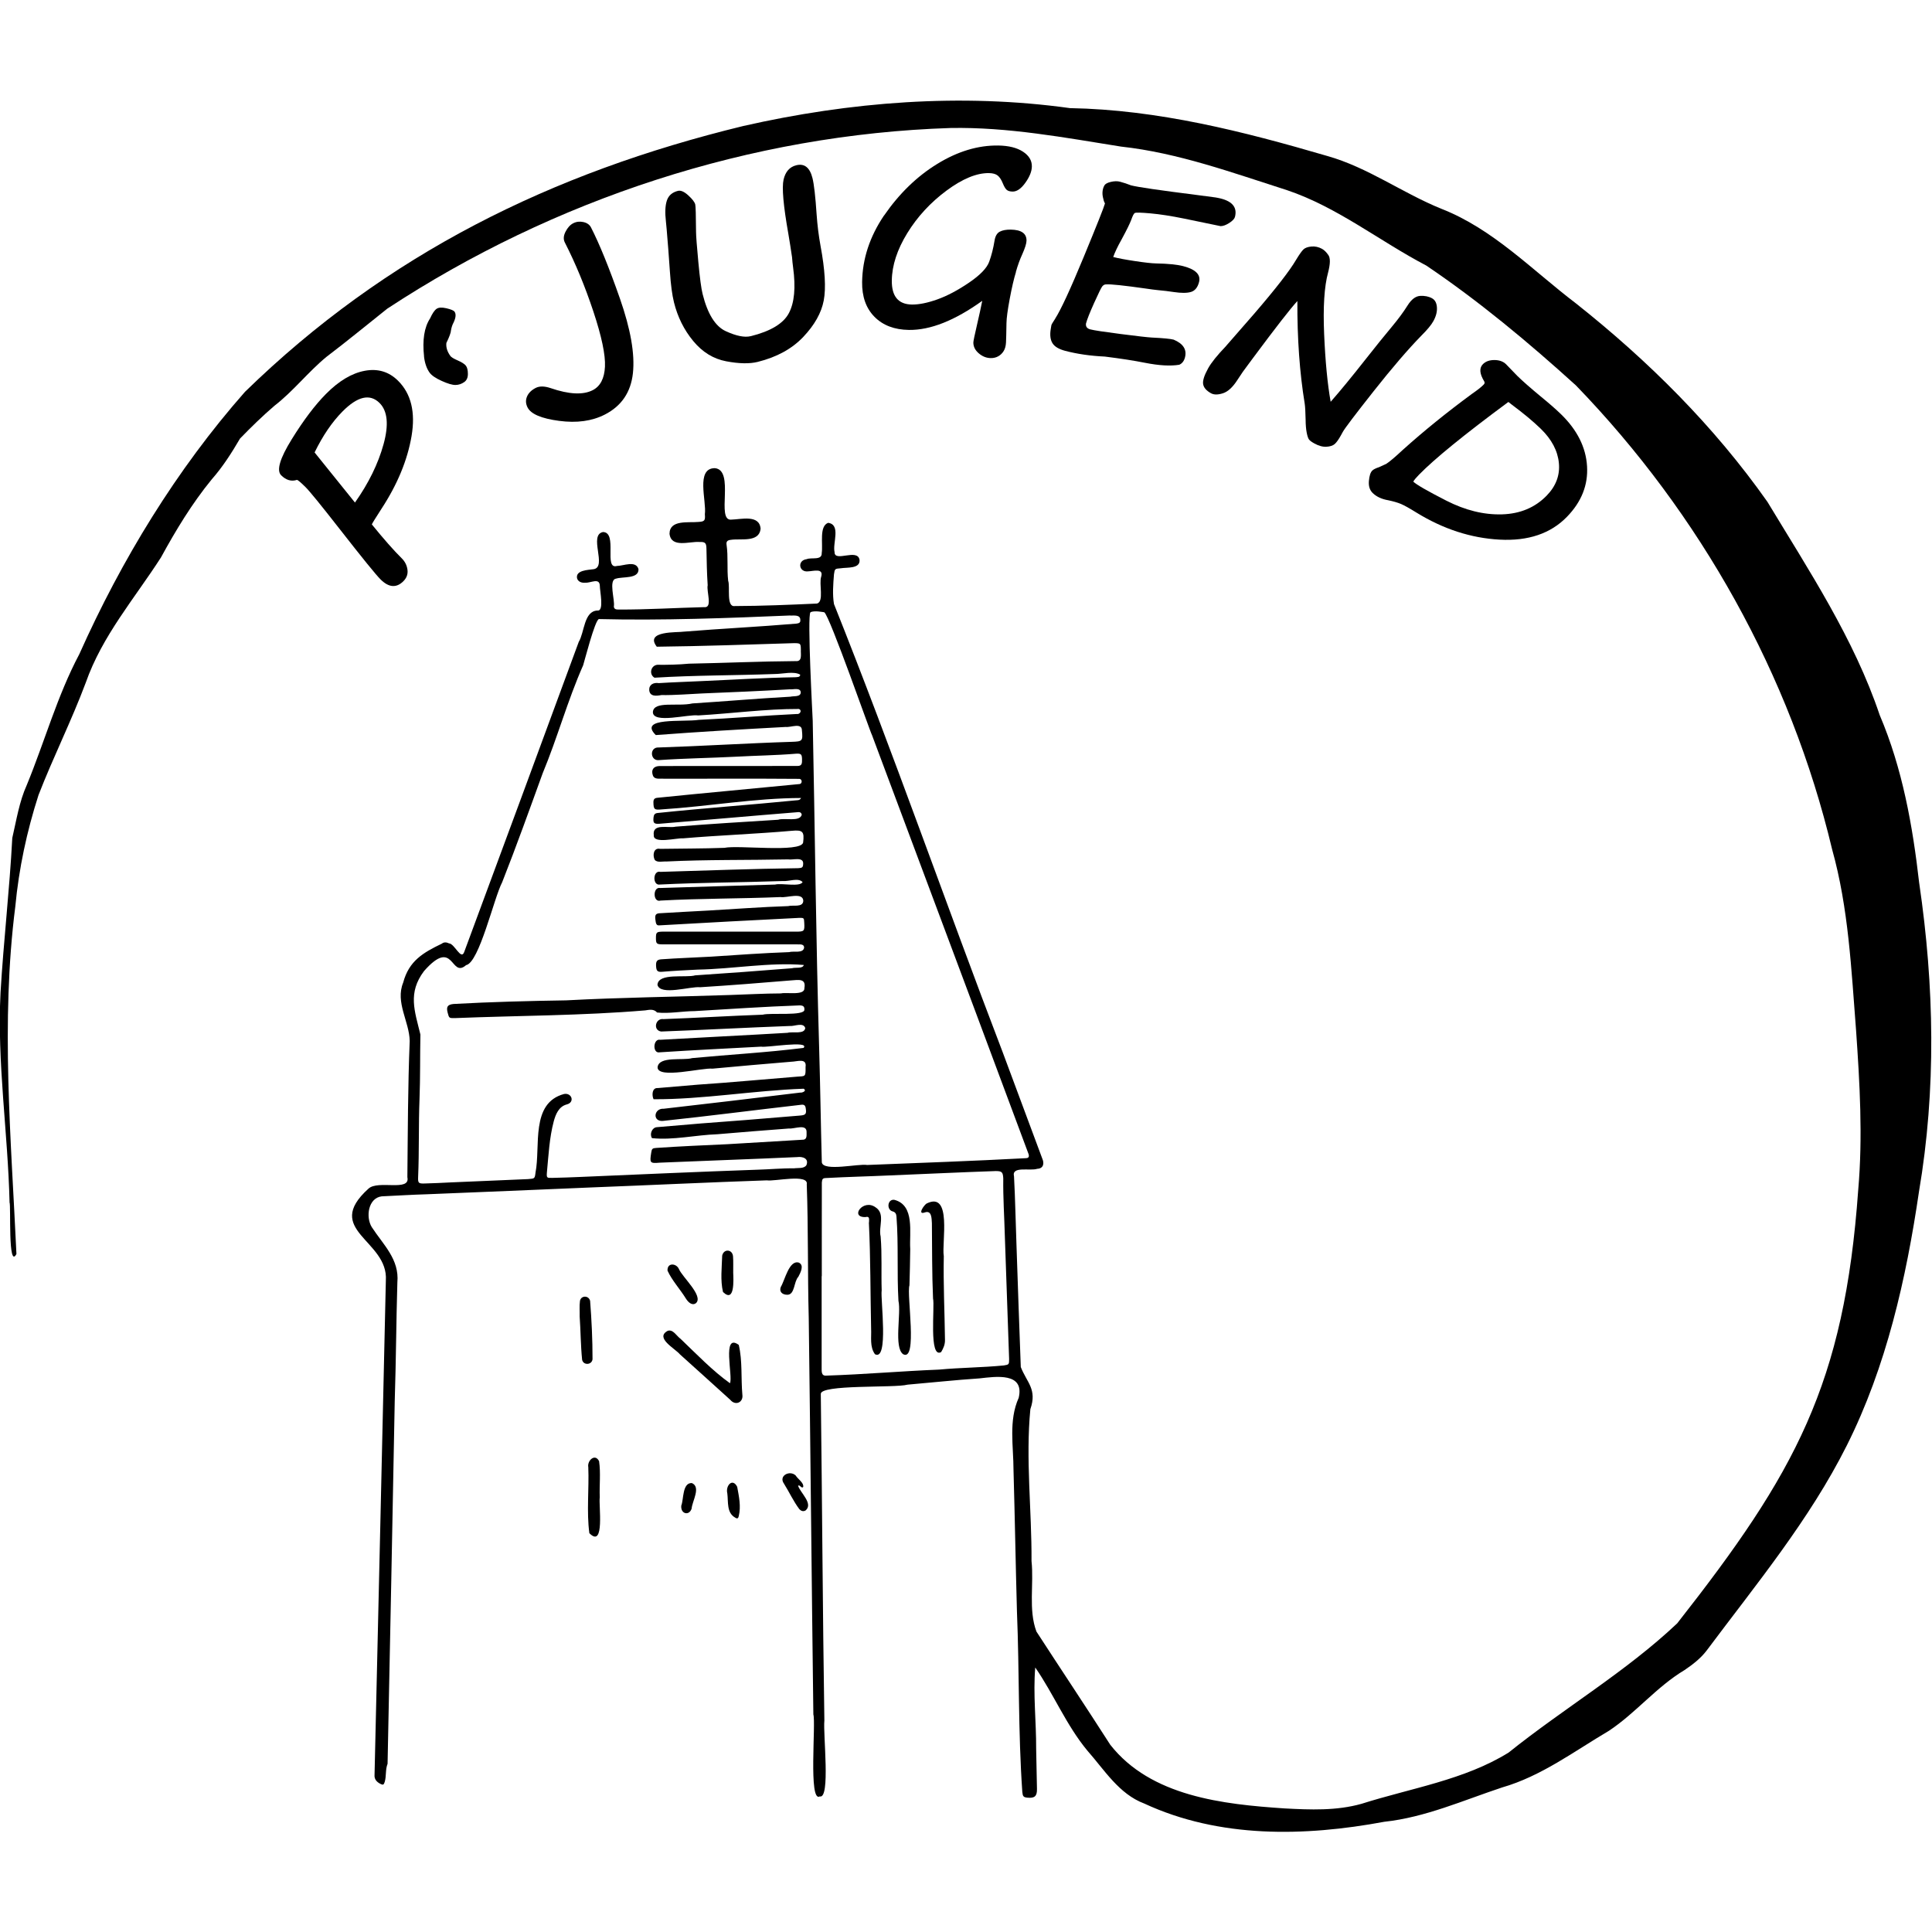 <?xml version="1.0" encoding="UTF-8"?>
<svg id="Ebene_1" data-name="Ebene 1" xmlns="http://www.w3.org/2000/svg" viewBox="0 0 1000 1000">
  <g id="logo">
    <path d="m993.39,457.25c-3.39-29.78-8.67-59.47-20.47-87.15-13.24-39.44-36.69-74.9-58.09-110.33-27.64-39.24-61.69-73.07-99.22-102.81-22.57-17.16-42.72-38.4-69.55-48.89-20.14-8.14-37.93-21.37-59.04-27.33-43.51-12.73-87.66-23.98-133.23-24.78-56.36-7.84-113.86-3.29-169.2,9.29-99.08,24.1-184.64,66.25-257.79,137.56-35.44,40.19-63.9,86.91-85.76,135.81-11.42,21.53-17.9,45.15-27.14,67.62-3.95,8.73-5.39,18.24-7.54,27.5-1.39,26.6-4.51,53.3-6.08,79.96-1.86,36.33,3.82,72.41,4.67,108.69.78,1.57-.87,35.03,3.56,26.68-2.75-59.94-8.22-119.95-.59-179.83,1.85-19.69,5.96-38.91,12.01-57.71,7.61-19.61,17.07-38.44,24.45-58.15,8.49-24.26,25.24-43.56,38.94-64.85,7.69-14.08,16.01-27.86,26.21-40.33,5.74-6.52,10.35-13.75,14.71-21.21,5.74-5.91,11.61-11.66,17.88-17.02,9.75-7.55,17.36-17.44,26.85-25.26,10.67-8.09,21-16.62,31.49-24.95,86.22-56.66,188.15-90.17,291.5-93.51,29.74-.56,59.04,4.96,88.28,9.62,29.6,3.24,57.7,13.55,85.91,22.55,26.14,8.79,47.86,26.35,72.1,39.03,27.27,18.4,53.04,39.89,77.45,62.03,64.35,66.48,111.16,150.04,132.61,240.16,8.53,30.49,9.93,62.2,12.39,93.6,1.92,27.5,3.52,55.05,1.12,82.59-7.17,100.78-32.64,146.65-93.7,224.41-26.41,24.99-58.75,44-87.24,66.87-22.88,14.22-50.68,18.44-76.13,26.53-13.01,3.67-26.51,3.1-39.89,2.39-31.78-2.13-69.16-6.16-90.19-32.96-12.58-19.63-25.52-39.02-38.21-58.58-4.23-11.25-1.26-24.51-2.54-36.49.16-26.11-3.11-52.79-.6-78.63,3.6-10.33-1.83-13.77-4.96-21.8-.78-21-1.52-42-2.22-63.01-.46-11.89-.64-23.78-1.28-35.67-1.39-5.51,8.33-2.66,12-3.92,3.26-.14,3.78-2.77,2.59-5.39-6.78-18.22-13.55-36.45-20.35-54.67-29.57-77.23-56.78-155.53-87.43-232.26-.84-4.93-.4-10.36,0-15.38.41-2.94.49-2.9,3.58-3.14,3.16-.53,10.03.33,9.66-4.3-.93-6.24-13.06,1.41-12.93-4.06-1.14-4.57,3.43-14.19-3.32-15.16-4.75,1.74-2.61,10.97-3.33,15.62.19,4.01-5.35,2.12-7.81,3.19-5.01.65-4.04,6.95.83,6.3,2.67-.09,7.99-1.81,6.72,2.7-1.32,3.67,1.65,13.13-2.27,13.98-14.15.64-28.34,1.24-42.5,1.29-4.51.64-2.29-10.09-3.39-13.06-.72-6.23.08-12.5-.84-18.71-.25-1.66.47-2.33,2.22-2.51,5.09-.8,14.6,1.54,15.4-5.69-.52-7.54-10.1-4.89-15.18-4.77-8.07.79,2.07-25.75-8.54-26.64-9.97.08-4.18,16.94-5.13,23.86.26,3.25-.08,3.8-3.4,3.98-5.07.51-14.84-1.28-14.89,6.12.86,7.57,10.41,3.85,15.5,4.25,2.88-.1,3.56.46,3.61,3.37.11,6.34.22,12.68.64,19.02-.7,3.29,2.73,11.93-1.84,11.34-14.78.36-29.51,1.31-44.3,1.24-1.14,0-2.33-.11-2.43-1.58.7-3.14-2.92-13.78,1.12-14.41,3.51-1.15,11.84.25,11.64-4.93-1.35-4.65-7.73-1.68-11.16-1.64-7.03,2.04.56-17.35-7.19-17.56-7.67,1.46,2.25,18.1-4.85,19.23-3.01.42-9.27.53-8.63,4.56.34,1.72,2.16,2.71,4.48,2.42,2.61.2,7.14-2.68,7.33,1.53-.02,2.77,2.36,13.37-1.21,12.89-7.07.26-6.68,11.26-9.69,16.22-19.74,53.52-39.43,107.06-59.3,160.54-1.62,4.47-4.97-4.36-7.86-4.48-1.24-.61-2.64-.75-3.68.13-9.68,4.67-17.04,8.88-20.04,20.18-4.18,10.26,3.18,20.1,3.38,30.2-.96,23.46-.97,47.01-1.21,70.51,1.69,7.71-15.2,1.27-20.16,5.96-23.88,21.58,10.45,26.57,9.02,47.53-1.93,85.26-3.84,170.5-5.85,255.77-.22,2.29,1.05,3.72,2.95,4.72,1.43.75,1.85.58,2.32-1,.9-3.05.27-6.34,1.47-9.35,1.25-62.42,2.58-125.29,3.71-187.87.67-20.4.76-40.85,1.36-61.27,1.12-11.98-7.29-19.5-13.24-28.63-3.24-5.25-1.87-15.07,5.13-15.94,7.82-.35,15.64-.86,23.46-1.08,28.43-1.09,56.85-2.38,85.27-3.54,30.21-1.16,60.42-2.63,90.63-3.66,3.89.68,21.78-3.58,20.65,2.11.84,23.01.41,46.01,1.03,69.02.89,68.43,1.5,136.87,2.39,205.32,1.37,4.43-2.62,45.76,3.31,42.43,5.64,1.52,1.66-32.33,2.39-39.26-.87-56.32-1.15-112.7-1.85-169.02-.36-5.1,38.33-3.05,44.9-4.85,12.43-1.07,24.85-2.42,37.31-3.25,8.4-.95,23.35-3.19,20.22,10.07-5.31,11.78-2.68,24.95-2.68,37.53.7,24.37,1.1,48.76,1.78,73.15,1.28,31.04.6,62.24,2.77,93.28.22,2.29.56,2.8,2.71,3,3.64.34,4.95-.77,4.88-4.46-.12-6.94-.29-13.88-.42-20.82.08-13.97-1.64-28.32-.47-42.11,9.49,13.69,16.09,29.92,26.94,42.99,8.86,10.02,16.42,22.53,29.46,27.42,38.91,18.06,82.91,17.14,124.26,9.45,21.21-2.27,40.91-11.12,61-17.77,20.31-5.84,37.29-18.72,55.28-29.32,13.98-9.28,24.62-22.74,39.14-31.44,4.21-2.84,8.26-5.96,11.36-10,25.66-34.34,53.3-67.72,72.61-106.22,20.47-40.78,30.76-86.35,37.36-131.34,8.99-52.92,7.94-106.61.15-159.63Zm-576.04,145.91c-1.28,1.84-4.35,1.25-6.36,1.57-6.36-.09-12.68.55-19.02.71-30.5,1.07-61.01,2.44-91.51,3.74-4.85.23-9.71.37-14.56.49-2.91.07-3.05.03-2.81-3,.84-8.77,1.25-17.65,3.51-26.2.99-3.68,2.59-7.68,6.66-8.79,4.39-1.05,2.76-6.15-1.27-5.44-17.56,4.68-12.12,27.03-14.81,40.67-.38,3.28-.47,3.09-3.89,3.39-13.27.62-26.53,1.09-39.81,1.7-4.55.24-9.11.45-13.66.57-3.18.09-3.53-.18-3.4-3.32.58-13.48.19-26.99.72-40.46.43-11.11.23-22.22.46-33.32-2.99-12.28-6.62-21.53,1.86-32.83,15.72-17.84,13.6,4.05,21.79-3.09,6.8-1.28,14.41-34.77,18.67-42.9,7.36-18.65,14.11-37.5,20.94-56.34,7.66-18.41,12.91-37.74,20.98-55.97.28-.58,6.17-23.91,8.2-23.91,32.26.81,66.91-.5,99-1.86,0,.02,0,.03,0,.05,2.01.02,5.22-.51,5.2,2.26.17,1.6-.95,1.73-2.06,1.91-19.41,1.64-38.93,2.58-58.36,4.16-2.88.52-20.42-.64-13.87,7.79,23.76-.28,47.51-1.11,71.24-1.85,3.14.07,3.28.15,3.33,3.4-.15,2.39.92,6.24-2.73,5.9-18.41.12-36.82.98-55.22,1.33-5.03.51-11.57.64-16.32.57-3.45.35-4.46,4.96-1.49,6.69,20.65-1.28,41.4-1.15,62.09-1.91,4.25.02,9.86-1.6,13.31.31.16,1.46-1.79,1.28-2.79,1.37-16.14.26-32.26,1.3-48.4,1.99-7.32.38-14.64.56-21.96,1.04-2.79-.45-5.14.81-4.97,3.66.34,3.44,3.77,2.98,6.27,2.53,7.05.1,14.07-.52,21.09-.84,15.13-.61,30.27-1.26,45.41-2.14,1.76.21,5.37-1.06,5.66,1.5.02,2.6-3.6,1.86-5.37,2.32-16.92.93-33.79,2.4-50.69,3.48-7.64,1.77-20.06-1.48-20.48,4.47-.03,6.26,18.58.96,23.44,1.75,17.35-.99,34.78-3.4,52.12-3.35,1.91.72.5,2.95-1.14,2.61-16.89.79-33.78,2.26-50.69,3.03-7.75,1.22-31.65-1.52-22.23,7.87,22.38-1.7,44.85-3,67.28-4.2,2.56.34,8.28-2.36,8.36,1.71.55,5.58.3,5.82-5.29,5.99-23.26.73-46.52,2.22-69.73,2.96-3.93.67-3.19,6.76.76,6.52,13.31-.93,26.73-1.09,40.09-1.78,10.37-.58,20.82-.69,31.16-1.56,2.55-.14,2.99.29,3.07,2.75.04,2.26.02,3.69-2.58,3.6-23.81.09-47.63-.05-71.45.05-2.96.17-4.18,2.1-3.15,4.9.87,2.27,3.67,1.46,5.57,1.65,23.32.07,46.64-.12,69.95.08,1.91-.13,2,2.72.1,2.71-24.45,2.41-48.93,4.59-73.37,7.09-1.43.15-2.01.81-1.99,2.34.05,3.65.51,4.04,4.21,3.67,24.02-1.52,48.35-5.87,72.22-5.91-.67,1.27-1.72,1.12-2.65,1.21-23.86,2.37-47.81,4.05-71.65,6.56-1.28.14-1.9.77-2.05,2.09-.34,3.1.1,3.7,3.29,3.46,23.5-1.9,46.98-4.03,70.49-5.91,1.11-.08,2.54-.48,2.92,1.21-.93,3.93-8.91,1.51-12.23,2.64-17.69,1.1-35.39,2.18-53.07,3.58-3.72.93-12.13-1.95-11.3,4.42-.36,4.67,11.89,1.34,15.09,1.63,18.74-1.6,37.57-2.26,56.33-3.91,5.72-.54,6.59.39,5.88,6.12-1.35,5.31-33.6,1.17-40.73,2.7-11.11.41-22.21.34-33.31.53-3.36-.73-3.97,3.32-2.77,5.67,1.31,1.6,4.11.73,5.96.87,20.99-1.03,42.04-.65,63.05-1.09,2.47.45,8.21-1.61,7.82,2.45-.07,1.62-.5,2.02-2.53,2.1-23.79.31-47.58,1.22-71.34,1.91-4-1.03-4.23,7.31-.23,6.55,21.16-1.04,42.41-1.08,63.6-1.81,3.07.29,8.01-1.88,10.22.55-1.44,2.68-10.9.38-14.25,1.28-19.82.6-39.62,1.12-59.44,1.78-3.92-.8-3.89,7.72.18,6.5,20.66-1.13,41.42-.95,62.12-1.81,3.11.55,11.65-2.78,11.74,2.01-.23,3.54-5.38,1.97-7.84,2.67-13.86.44-27.69,1.53-41.54,2.31-8.22.49-16.43.82-24.63,1.37-2.27.05-2.8.8-2.58,3,.26,1.31.11,3.54,2.04,3.29,24.14-1.35,48.28-2.71,72.42-3.88,2.45-.04,2.5.01,2.62,2.42.24,4.53.07,4.71-4.44,4.71-23.02.01-46.04-.01-69.06,0-2.93.08-3.25.41-3.26,3.28,0,2.95.32,3.29,3.53,3.3,23.02.02,46.04,0,69.06.01,1.49.14,4.02-.55,4.11,1.67-.44,3.18-5.42,1.62-7.78,2.34-13.47.48-26.9,1.45-40.35,2.34-8.6.5-17.23.75-25.82,1.38-2.31.17-2.89,1.1-2.64,3.96.18,2.13.88,2.68,3.14,2.49,6.12-.52,12.25-.82,18.39-1.12,18.09-.32,37.36-3.89,54.9-2.4-.59,2.07-4.32,1.11-6.13,1.69-16.69,1.33-33.38,2.57-50.09,3.68-4.78,1.42-19.17-1.47-19.53,4.92,1.46,5.78,17.09.67,22.09,1.23,15.72-.99,31.42-2.22,47.12-3.54,3.54-.22,7.79-1.19,6.85,3.92.33,4.11-9.18,2.09-12.13,2.82-8.83.03-17.64.55-26.46.82-28.23.96-56.5,1.26-84.7,2.77-19.43.3-38.87.8-58.26,1.87-3.12.31-3.92,1.4-3.11,4.5.75,2.86.75,2.85,3.68,2.82,32.86-1.32,65.83-1.24,98.59-4,2.04-.29,4.36-.9,6.14,1.1,6.21.69,13.09-.7,19.5-.73,18-1.06,35.98-2.3,54.01-2.94,2.15-.07,2.83.63,2.72,2.2.22,3.43-17.8,1.48-21.55,2.6-17.11.61-34.22,1.66-51.36,2.29-4.19-.63-5.63,5.77-1.22,6.42,22.1-.81,44.34-2.06,66.5-2.86,2.39.27,7.08-2.09,8.08,1.04-.36,3.43-6.57,1.72-9.17,2.49-21.95,1.3-43.92,2.35-65.88,3.61-3.78-.79-4.15,7.31-.26,6.48,17.5-1.15,35.01-1.98,52.52-2.93,2.54.64,25.35-3.37,21.93.65-19.08,2.4-38.48,3.45-57.67,5.28-4.58,1.4-17.25-1.22-17.91,4.74-.02,6.26,23.23.12,28.42.72,13.61-1.25,27.23-2.48,40.86-3.59,2.89-.03,8.06-2.12,7.32,2.74.08,5.25-.05,4.67-4.57,5.01-17.08,1.36-34.14,2.99-51.24,4.13-6.91.55-13.82,1.17-20.73,1.76-2.97-.22-3.08,3.78-2.13,5.78,25.35.15,51.98-4.56,77.69-5.44,1.82,1.13-.73,2.17-1.87,2.01-23.51,2.86-47.03,5.67-70.56,8.35-5.1-.32-5.99,6.66-.49,6.31,23.95-2.53,47.83-5.65,71.75-8.38,1.34-.16,2,.32,2.22,1.7.5,3.12.06,3.66-3.04,3.91-9.28.73-18.56,1.55-27.84,2.29-15.42,1.12-30.82,2.36-46.22,3.72-2.42.21-3.84,3.55-2.46,5.66,10.75,1.18,22.74-1.64,33.86-2.01,12.34-1.06,24.68-2.04,37.03-2.97,2.86.32,9.37-2.72,9.13,2.04.03,2.1.16,3.91-2.39,3.79-12.96.74-25.91,1.56-38.86,2.31-12.17.55-24.35,1.08-36.51,1.91-2.07.13-2.35.46-2.65,2.43-.82,5.34-.79,5.66,4.54,5.2,23.66-1,47.31-1.81,70.99-2.88,2.87-.39,6.25.73,4.76,4.24Zm6.64-60.66c-1.67-56.46-2.18-112.99-3.33-169.44.01-.58-2.97-55.07-1.15-56.14,1.82-1.08,6.92-.03,7.15,0,2.9,2.1,23.88,62.38,24.66,63.5,17.65,47.18,35.31,94.36,52.95,141.55,9.27,24.8,18.51,49.62,27.76,74.43.6,1.34,1.08,3.03-.95,3.07-27.38,1.47-54.84,2.44-82.25,3.52-4.46-.77-22.62,3.52-23.46-1.33-.53-19.7-.8-39.44-1.38-59.15Zm95.61,164.25c-11.13,1.09-22.36,1.11-33.51,2.15-19.38.78-38.77,2.48-58.16,3.11-3.02.35-2.61-2.24-2.65-4.45,0-15.67,0-31.35,0-47.02h.08c.02-16.17-.04-32.34.02-48.5.16-1.86.47-2.28,2.36-2.3,10.89-.6,21.78-.83,32.68-1.34,18.32-.73,36.64-1.64,54.95-2.26,3.23.01,3.74.52,3.92,3.78-.14,9.92.54,19.82.81,29.73.71,21.29,1.49,42.58,2.22,63.87,0,2.73-.12,2.82-2.71,3.23Z"/>
    <path d="m382.38,696.12c-8.89-6.51-2.86,16.53-4.56,19.83-9.07-6.47-17.35-15.14-25.56-22.97-2.01-1.4-3.88-5.1-6.65-4.15-6.81,3.64,3.77,9.12,6.35,12.21,8.71,7.81,17.36,15.68,26.04,23.52,2.63,3.2,6.86,1.38,6.24-2.74-.76-8.48.1-17.47-1.86-25.7Z"/>
    <path d="m310.44,775.04c-.26-6.21.54-12.58-.35-18.71-2.03-4.24-6.25-.37-5.59,3.09.45,11.32-.94,22.99.55,34.15,8.15,8.24,4.73-14.85,5.39-18.53Z"/>
    <path d="m306.69,703.49c.02-10.03-.47-20.18-1.25-30.17-.74-2.96-4.75-2.82-5.25.03-.36,2.62-.08,5.33-.16,7.98.52,7.47.52,15.06,1.27,22.47.63,3.02,5.08,2.76,5.39-.3Z"/>
    <path d="m414.24,769.3c.46.35.94.95,1.5.36.42-2.17-2.78-4.09-3.88-5.93-3-2.94-9.09.09-6.04,4.27,2.71,4.34,4.87,9.09,7.94,13.17.9.92,1.96,1.33,3.2.64,4.13-3.51-2.65-9.02-3.89-12.81.69-.35.89.09,1.17.3Z"/>
    <path d="m360.27,674.47c3.94-3.72-7.13-13.44-8.87-17.64-1.35-3.05-6.14-3.38-5.89.85,2.28,5.06,6.57,9.67,9.53,14.49,1.07,1.72,3.17,3.91,5.23,2.3Z"/>
    <path d="m379.41,650.19c-.41-3.67-4.84-3.89-5.61-.27-.17,6.15-1.02,12.86.43,18.82,6.19,5.95,5.4-6.49,5.28-9.97-.05-2.86.12-5.74-.1-8.58Z"/>
    <path d="m413.22,660.86c1.11-2.15,3.2-5.97.23-7.34-5.04-1.45-7.2,9.18-9.31,12.6-.92,2.35.59,4.08,3.46,4.05,3.88-.11,3.24-6.83,5.62-9.31Z"/>
    <path d="m376.46,773c.57,4.43-.44,9.98,4.06,12.51,1.21.8,1.6.3,1.85-.73,1.26-5.14.11-10.19-.8-15.21-2.41-4.77-6.12-.6-5.11,3.43Z"/>
    <path d="m358.11,767.63c-5-.26-4.19,8.59-5.47,11.63-.49,4.39,4.11,5.51,5.35,1.57.29-3.85,4.96-11.13.11-13.2Z"/>
    <path d="m470.73,665.33c.16-6.23.36-12.46.41-18.87-.56-8.25,2.56-22.64-8.24-25.43-3.61-.47-4.13,5.17-.85,6,1.33.32,1.89,1.29,1.96,2.63,1.13,14.52.18,29.1,1.03,43.64,1.5,6.59-2.51,24.14,2.44,27.65,7.62,3.99,1.74-30.71,3.24-35.63Z"/>
    <path d="m488.51,650.05s-.01,0-.02,0c-1.12-6.73,4.45-33.75-8.89-27.1-1.38.83-4.88,5.97-.98,4.62,3.69-1.31,3.57,3.13,3.73,5.59.13,12.98.03,25.96.59,38.94.99,4.05-2.3,31.35,4.2,27.73,1.16-1.96,2.06-3.92,1.98-6.38-.17-14.46-.91-28.92-.61-43.4Z"/>
    <path d="m456.36,667.95c-.3-9.31.23-18.62-.54-27.93-1.22-4.97,2.55-11.7-2.54-15.05-6.43-4.81-13.68,5.22-5.31,4.99,2.33-.64,1.82,1.22,1.83,2.77-.02,0-.05,0-.07,0,.89,18.27.76,36.65,1.16,54.96.22,4.51-.8,9.38,1.99,13.25,7.22,3.8,2.81-28.32,3.47-33Z"/>
    <path d="m208.84,300.78c1.68-1.7,2.37-3.68,2.06-5.93-.31-2.25-1.28-4.19-2.92-5.82-4.17-4.13-9.35-10-15.52-17.6.32-.74,1.99-3.44,4.99-8.08,8.25-12.62,13.43-25.14,15.56-37.57,2.12-12.43-.21-22.01-7.01-28.74-4.71-4.66-10.43-6.37-17.16-5.13-6.73,1.25-13.43,5.24-20.1,11.98-5.7,5.75-11.62,13.59-17.76,23.51-6.14,9.92-7.96,16.12-5.45,18.61,2.56,2.54,5.3,3.33,8.2,2.37.53.12,2.01,1.37,4.42,3.76,2.12,2.1,7.97,9.28,17.55,21.55,11.85,15.17,18.95,23.92,21.31,26.25,4.26,4.22,8.21,4.5,11.84.84Zm-46.01-66.59c4.23-8.68,9.05-15.75,14.45-21.21,7.8-7.87,14.18-9.34,19.16-4.41,4.17,4.14,4.87,11.26,2.08,21.37-2.79,10.12-7.72,20.17-14.79,30.18l-20.9-25.94Z"/>
    <path d="m234.79,166.92c1.17-2.54,1.33-4.41.47-5.61-.44-.61-1.84-1.2-4.2-1.75-2.36-.55-4.07-.45-5.12.31-1.09.78-2.2,2.44-3.34,4.96-3.01,4.59-4.04,11.17-3.1,19.74l-.04-.05c.42,3.47,1.38,6.24,2.87,8.32,1.05,1.47,3.15,2.91,6.28,4.32,3.13,1.42,5.52,2.12,7.16,2.1,1.64-.02,3.16-.53,4.56-1.53,1.23-.88,1.85-2.27,1.85-4.16,0-1.89-.32-3.3-.98-4.22-.66-.92-2.23-1.91-4.7-2.98-1.82-.81-2.95-1.52-3.39-2.13-1.62-2.25-2.3-4.47-2.07-6.65l-.05.04c1.59-3.26,2.4-5.47,2.44-6.63.25-1.52.7-2.88,1.34-4.07Z"/>
    <path d="m306.8,201.95c-5.01,2.56-12.28,2.21-21.82-1.07-3.18-1.06-5.74-1.09-7.69-.1-2.24,1.15-3.75,2.65-4.52,4.5-.77,1.86-.67,3.74.31,5.64,1.74,3.4,7.18,5.71,16.33,6.92,9.15,1.21,17.03.12,23.64-3.26,8.63-4.41,13.48-11.56,14.55-21.44,1.07-9.88-1.18-22.77-6.75-38.68-5.57-15.91-10.55-28.16-14.95-36.75-.73-1.42-2.04-2.34-3.92-2.77-1.89-.42-3.66-.22-5.3.63-1.57.8-2.89,2.26-3.96,4.36-1.07,2.1-1.19,3.96-.37,5.56,5.54,10.83,10.46,22.74,14.77,35.71,4.3,12.97,6.31,22.51,6.01,28.6-.3,6.09-2.41,10.14-6.33,12.15Z"/>
    <path d="m388.54,174c-3.14.78-7.42-.08-12.86-2.57-5.44-2.5-9.45-8.94-12.03-19.32-.7-2.81-1.43-8.32-2.2-16.54-.77-8.22-1.16-13.41-1.18-15.56-.06-8.59-.19-13.31-.41-14.17-.3-1.22-1.5-2.79-3.6-4.71-2.1-1.92-3.88-2.7-5.35-2.34-2.97.74-4.89,2.42-5.75,5.03-.86,2.61-1.02,6.23-.48,10.85.28,2.7.53,5.51.74,8.44.13,1.91.29,3.86.48,5.85l.85,11.79c.44,6.64,1.14,11.89,2.1,15.76,1.88,7.57,5.2,14.24,9.96,20,4.76,5.76,10.46,9.26,17.1,10.5,6.64,1.25,12.06,1.35,16.26.31,9.9-2.46,17.76-6.77,23.6-12.93,5.84-6.16,9.37-12.44,10.59-18.84,1.22-6.4.67-15.86-1.67-28.38-.95-5.21-1.62-10.6-2.01-16.17-.62-9.27-1.33-15.54-2.14-18.79-1.36-5.5-4.17-7.72-8.4-6.67-3.42.85-5.61,3.32-6.56,7.4-.95,4.09-.13,13.44,2.46,28.05.66,3.86,1.3,7.91,1.92,12.17.12,1.7.3,3.49.56,5.37,1.39,10.29.66,18.14-2.19,23.54-2.85,5.4-9.45,9.38-19.79,11.95Z"/>
    <path d="m446.23,145.93c-.11,7.59,2.02,13.6,6.38,18.03,4.36,4.43,10.3,6.7,17.81,6.81,11.12.16,23.78-4.86,37.99-15.06-.68,3.43-1.58,7.55-2.7,12.36-1.25,5.4-1.89,8.45-1.9,9.16-.03,2.14.9,4.02,2.78,5.64,1.89,1.62,3.96,2.45,6.23,2.48,1.43.02,2.71-.29,3.85-.92,1.14-.63,2.08-1.53,2.81-2.7.73-1.16,1.14-2.67,1.23-4.51.09-1.85.17-5.18.24-10,.04-2.6.6-6.8,1.69-12.6,1.09-5.8,2.16-10.41,3.22-13.83h-.06c1.02-3.55,2.11-6.58,3.28-9.08,1.47-3.29,2.22-5.67,2.24-7.14.05-3.73-2.67-5.64-8.16-5.72-2.39-.03-4.29.33-5.71,1.08-1.42.76-2.31,2.31-2.68,4.65-.65,3.98-1.57,7.62-2.77,10.91-1.2,3.3-4.71,6.92-10.51,10.86-5.81,3.94-11.26,6.82-16.37,8.64-5.1,1.81-9.48,2.69-13.13,2.64-7.05-.1-10.51-4.27-10.39-12.49.11-7.8,2.78-15.96,8-24.46,5.22-8.5,11.98-15.83,20.27-21.99,8.29-6.15,15.63-9.18,22.01-9.09,1.97.03,3.47.44,4.48,1.23,1.02.79,1.91,2.14,2.68,4.04.69,1.69,1.36,2.82,2.03,3.4.66.58,1.69.87,3.07.89,2.18.03,4.38-1.49,6.58-4.56,2.21-3.07,3.33-5.89,3.37-8.45.04-3.06-1.49-5.61-4.61-7.65-3.12-2.04-7.38-3.1-12.79-3.18-10.45-.15-20.95,3.01-31.52,9.49-10.57,6.48-19.77,15.41-27.61,26.79v-.06c-7.38,10.93-11.15,22.39-11.33,34.39Z"/>
    <path d="m546.2,164.89c-1.29,1.96-1.96,3.11-2.01,3.44l-.34,2.06c-.49,3.04-.19,5.45.9,7.23,1.09,1.78,3.29,3.1,6.57,3.97,6.25,1.64,13.1,2.63,20.56,2.97,8.19,1.02,15.11,2.09,20.76,3.22,7.3,1.44,13.22,1.77,17.76,1.01,1.47-.65,2.45-1.92,2.94-3.78,1.06-4.06-.89-7.13-5.85-9.21-1.7-.45-5.49-.81-11.36-1.09-2.09-.11-7.43-.72-16.02-1.82-8.58-1.1-13.85-1.9-15.8-2.41-1.66-.44-2.4-1.43-2.21-2.99.55-2.11,1.97-5.7,4.25-10.76,2.28-5.06,3.69-7.92,4.22-8.55.54-.64,1.17-.97,1.92-.99l.06.02c2.22-.2,9.12.52,20.71,2.17,2.38.36,4.37.62,5.98.78,3.05.28,5.78.6,8.2.98,3.92.59,6.92.59,8.98-.02,2.07-.61,3.47-2.31,4.2-5.11,1-3.81-1.71-6.56-8.12-8.24-3.21-.84-7.92-1.31-14.14-1.42-2.16-.04-5.74-.44-10.75-1.19-5.01-.75-8.81-1.46-11.41-2.14.85-2.42,2.29-5.45,4.33-9.08,2.6-4.79,4.26-8.17,5-10.14.7-2.03,1.3-3.21,1.8-3.53.5-.33,3.2-.27,8.12.17,4.91.44,10.69,1.33,17.32,2.68l19.01,3.93c1.3,0,2.8-.56,4.5-1.65,1.69-1.1,2.67-2.13,2.93-3.1,1.37-5.24-1.67-8.55-9.11-9.93l-.87-.16c-.28-.07-3.62-.51-10-1.32-19.19-2.42-30.47-4.07-33.84-4.96-1.88-.75-3.78-1.38-5.69-1.88-1.38-.36-2.97-.32-4.78.11-1.81.44-2.9,1.06-3.29,1.87-.28.4-.51.97-.71,1.7-.36,1.38-.38,2.82-.06,4.31.32,1.49.6,2.4.82,2.72.17.35.25.54.24.58-.51,1.95-4.2,11.22-11.05,27.81-6.86,16.59-11.76,27.17-14.69,31.74Z"/>
    <path d="m687.58,132.06c-1.06-1.55-2.17-2.63-3.3-3.26-1.76-.97-3.59-1.37-5.49-1.2-1.9.18-3.28.68-4.15,1.52-.87.84-2.13,2.62-3.78,5.35-3.35,5.72-10.62,15.08-21.82,28.07l-14.27,16.35-.24.3c-4.51,4.7-7.58,8.52-9.2,11.46-2.05,3.71-2.91,6.46-2.57,8.25.33,1.79,1.69,3.34,4.08,4.66,1.51.83,3.55.83,6.14,0,2.59-.82,5.09-3.13,7.52-6.92,2.03-3.15,3.66-5.5,4.91-7.07l3.4-4.59c11.52-15.5,19.09-25.22,22.71-29.16-.09,19.36,1.17,37.04,3.79,53.06.24,1.57.4,4.36.48,8.39.02,2.65.21,4.87.56,6.67.35,1.8.76,2.99,1.22,3.58.46.59,1.38,1.26,2.74,2.01,2.28,1.26,4.37,1.82,6.28,1.71,1.91-.12,3.33-.59,4.27-1.42.93-.83,1.99-2.3,3.17-4.43l1.03-1.87c1.03-1.87,6.32-8.85,15.86-20.93,9.54-12.08,17.79-21.69,24.75-28.83,3.07-3.05,5.16-5.56,6.25-7.55,1.38-2.5,1.99-4.88,1.83-7.15-.16-2.27-1-3.82-2.5-4.65-1.76-.97-3.82-1.39-6.18-1.25-2.35.14-4.51,1.78-6.48,4.91-2.07,3.31-4.74,6.94-8.02,10.88-3.95,4.72-8.5,10.36-13.65,16.91-7.23,9.19-13.28,16.56-18.17,22.11-1.64-9.19-2.76-20.84-3.37-34.93-.61-14.09.07-24.74,2.03-31.95,1.18-4.48,1.23-7.49.17-9.04Z"/>
    <path d="m761.9,203.85c-13.02,9.58-24.97,19.25-35.85,29.04-3.9,3.64-6.73,6.04-8.5,7.19l-3.67,1.69c-1.8.59-3.01,1.2-3.63,1.83-.91.93-1.48,2.72-1.71,5.36-.23,2.64.42,4.71,1.95,6.21,1.98,1.93,4.68,3.19,8.1,3.77,2.68.56,4.87,1.2,6.57,1.92,1.7.72,4.38,2.21,8.03,4.48,13.85,8.51,28.17,13.17,42.98,13.97,14.8.8,26.42-3.12,34.85-11.78,7.56-7.75,11.03-16.51,10.43-26.26-.6-9.75-5.09-18.72-13.48-26.88-2.59-2.52-6.11-5.6-10.58-9.25-5.22-4.32-9.21-7.83-11.98-10.53l-5.91-6.11c-1.47-1.43-3.49-2.15-6.04-2.15-2.55,0-4.53.73-5.94,2.17-1.93,1.98-1.7,4.93.69,8.85.36.59.28,1.15-.25,1.69-1.23,1.26-3.26,2.86-6.08,4.8Zm18.84,4.21c.45.38,1.06.86,1.84,1.44,6.11,4.55,11.09,8.7,14.94,12.45,5.62,5.47,8.74,11.37,9.35,17.68.62,6.31-1.49,11.95-6.32,16.91-6.03,6.19-13.75,9.42-23.15,9.69-9.4.27-19-2.1-28.8-7.1-9.8-5.01-15.49-8.29-17.09-9.84.43-.81,1.4-1.98,2.89-3.51,8.05-8.26,23.5-20.84,46.33-37.72Z"/>
  </g>
</svg>
